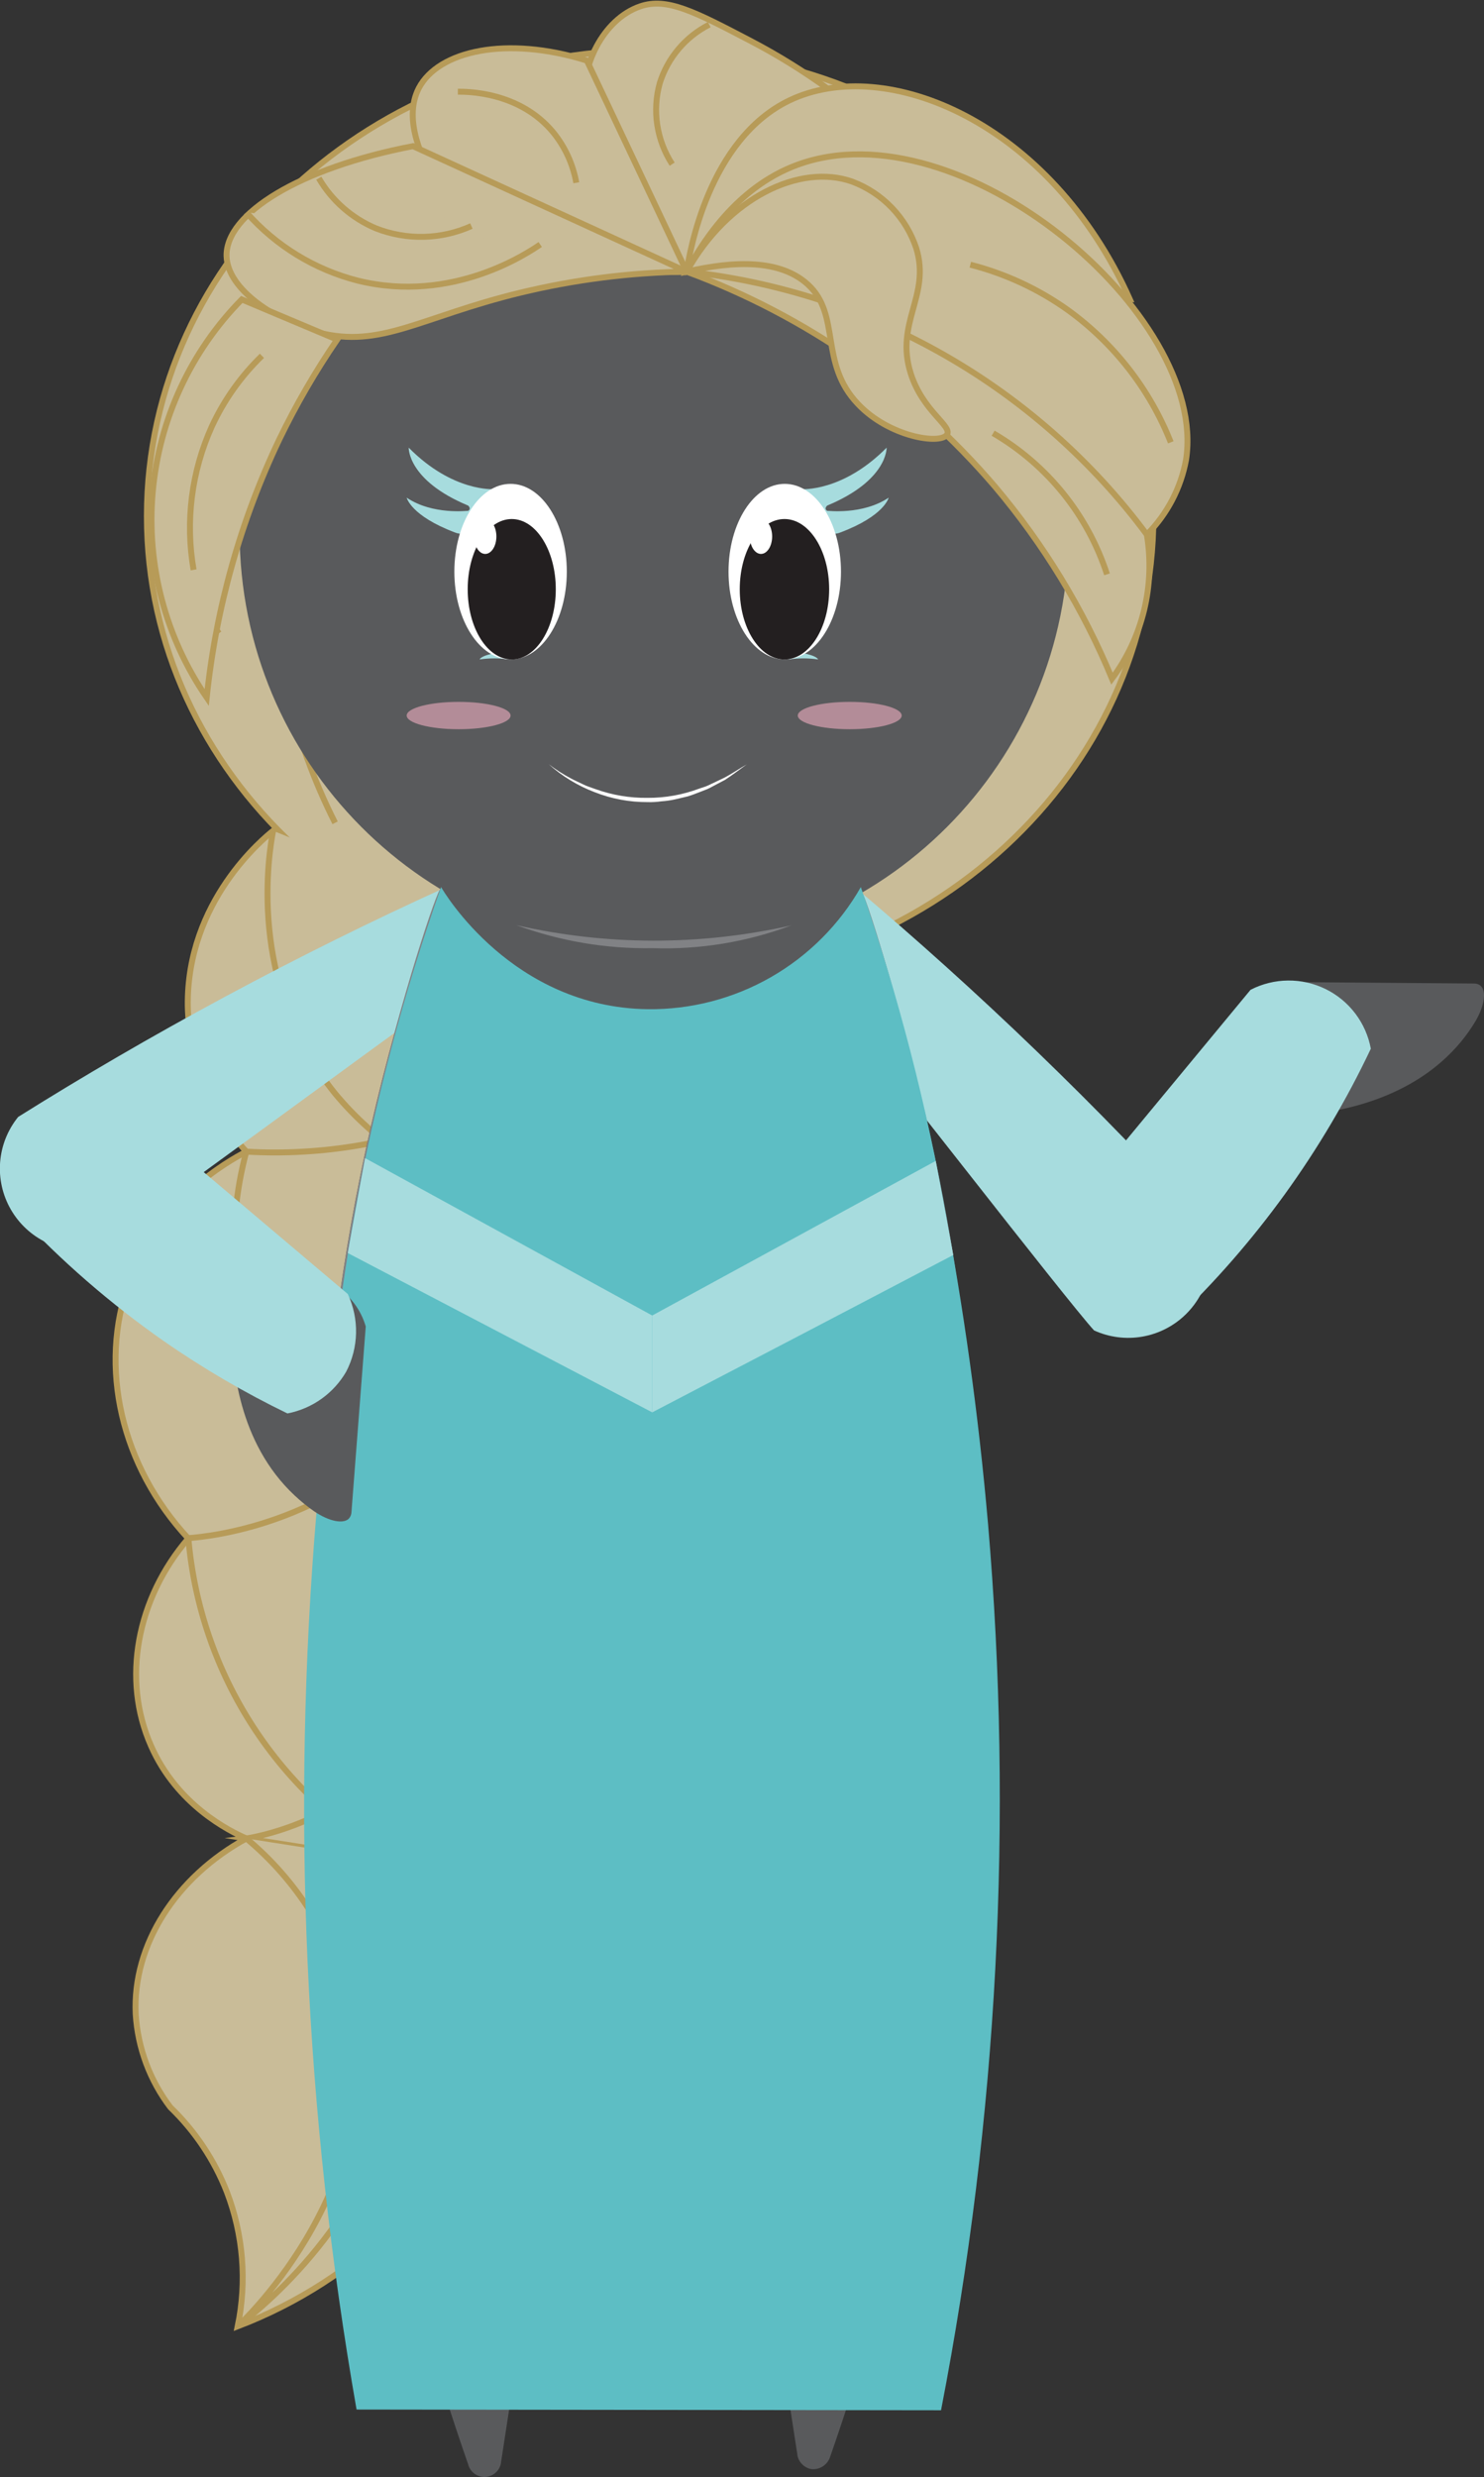 <svg width="250" height="417" viewBox="0 0 250 417" fill="none" xmlns="http://www.w3.org/2000/svg">
<rect x="0" y="0" width="250" height="417" fill="#333333" stroke="none"/>
<g clip-path="url(#clip0_132_482)">
<path d="M109.524 165.377C156.348 165.377 194.306 130.244 194.306 86.904C194.306 43.565 156.348 8.432 109.524 8.432C62.7 8.432 24.742 43.565 24.742 86.904C24.742 130.244 62.7 165.377 109.524 165.377Z" fill="#C9BC98" stroke="#B79B58" stroke-miterlimit="10"/>
<path d="M100.808 14.793C90.863 35.513 85.269 58.045 84.371 81.004C83.472 103.962 87.288 126.861 95.584 148.293" fill="#C9BC98"/>
<path d="M100.808 14.793C90.863 35.513 85.269 58.045 84.371 81.004C83.472 103.962 87.288 126.861 95.584 148.293" stroke="#B79B58" stroke-miterlimit="10"/>
<path d="M109.939 34.983C115.747 52.648 118.826 71.092 119.069 89.683C119.331 111.187 115.799 132.569 108.633 152.85" fill="#C9BC98"/>
<path d="M109.939 34.983C115.747 52.648 118.826 71.092 119.069 89.683C119.331 111.187 115.799 132.569 108.633 152.85" stroke="#B79B58" stroke-miterlimit="10"/>
<path d="M100.148 54.516C91.235 80.961 91.467 109.627 100.807 135.925Z" fill="#C9BC98"/>
<path d="M100.148 54.516C91.235 80.961 91.467 109.627 100.807 135.925" stroke="#B79B58" stroke-miterlimit="10"/>
<path d="M79.339 22.615C64.982 52.578 63.107 87.001 74.127 118.342Z" fill="#C9BC98"/>
<path d="M79.339 22.615C64.982 52.578 63.107 87.001 74.127 118.342" stroke="#B79B58" stroke-miterlimit="10"/>
<path d="M124.293 24.565C130.721 42.317 134.025 61.046 134.058 79.922C134.079 96.941 131.439 113.858 126.234 130.064" fill="#C9BC98"/>
<path d="M124.293 24.565C130.721 42.317 134.025 61.046 134.058 79.922C134.079 96.941 131.439 113.858 126.234 130.064" stroke="#B79B58" stroke-miterlimit="10"/>
<path d="M138.635 147.647C148.513 126.475 153.211 103.262 152.342 79.922C151.637 62.681 147.88 45.702 141.247 29.768" fill="#C9BC98"/>
<path d="M138.635 147.647C148.513 126.475 153.211 103.262 152.342 79.922C151.637 62.681 147.88 45.702 141.247 29.768" stroke="#B79B58" stroke-miterlimit="10"/>
<path d="M57.746 48.009C50.224 61.87 46.177 77.343 45.951 93.106C45.726 108.869 49.329 124.451 56.452 138.521" fill="#C9BC98"/>
<path d="M57.746 48.009C50.224 61.87 46.177 77.343 45.951 93.106C45.726 108.869 49.329 124.451 56.452 138.521" stroke="#B79B58" stroke-miterlimit="10"/>
<path d="M164.083 52.566C171.515 76.827 171.058 102.814 162.777 126.798Z" fill="#C9BC98"/>
<path d="M164.083 52.566C171.515 76.827 171.058 102.814 162.777 126.798" stroke="#B79B58" stroke-miterlimit="10"/>
<path d="M35.568 64.289C31.523 70.667 29.486 78.109 29.719 85.654C29.952 93.199 32.444 100.502 36.874 106.62" fill="#C9BC98"/>
<path d="M35.568 64.289C31.523 70.667 29.486 78.109 29.719 85.654C29.952 93.199 32.444 100.502 36.874 106.62" stroke="#B79B58" stroke-miterlimit="10"/>
<path d="M109.522 165.376C95.584 165.723 81.767 162.709 69.243 156.591C60.628 152.335 52.789 146.668 46.052 139.824C44.416 141.128 31.405 151.753 31.637 169.373C31.844 178.464 35.349 187.171 41.499 193.878C38.204 195.596 26.767 202.054 21.774 215.738C16.514 230.116 20.432 246.846 31.722 258.995C23.007 269.157 20.505 282.732 25.424 293.857C29.818 303.909 38.716 308.284 41.499 309.502C29.635 315.997 22.299 327.415 22.861 339.076C23.213 344.769 25.247 350.231 28.707 354.77C32.867 358.775 36.11 363.63 38.216 369.002C40.98 376.215 41.615 384.068 40.047 391.63C50.135 387.778 59.305 381.863 66.969 374.264C74.633 366.666 80.621 357.552 84.549 347.508C86.631 342.79 87.177 337.54 86.112 332.496C83.353 320.25 71.403 315.059 67.986 313.816L67.095 313.511C67.925 312.987 83.927 302.325 83.194 283.95C82.7 275.506 79.045 267.555 72.954 261.676C87.808 256.314 97.597 242.837 97.451 228.459C97.292 212.411 84.805 202.675 83.194 201.445C92.049 198.566 99.574 192.607 104.396 184.653C107.8 178.801 109.571 172.144 109.522 165.376V165.376Z" fill="#C9BC98" stroke="#B79B58" stroke-miterlimit="10"/>
<path d="M109.522 165.377C101.106 174.984 90.603 182.546 78.814 187.486C67.026 192.425 54.263 194.611 41.499 193.878C40.474 197.606 34.493 220.685 48.578 241.68C54.635 250.548 63.105 257.503 72.99 261.724C75.526 269.91 75.181 278.716 72.014 286.68C64.214 305.737 42.72 309.356 41.499 309.502L67.131 313.511C57.203 308.009 48.782 300.155 42.609 290.64C36.437 281.125 32.702 270.241 31.734 258.946C35.25 258.678 57.965 256.509 72.6 236.745C80.037 226.502 83.78 214.046 83.219 201.408C72.686 198.501 63.309 192.42 56.366 183.995C41.414 165.389 45.38 143.26 46.003 139.861" fill="#C9BC98"/>
<path d="M109.522 165.377C101.106 174.984 90.603 182.546 78.814 187.486C67.026 192.425 54.263 194.611 41.499 193.878C40.474 197.606 34.493 220.685 48.578 241.68C54.635 250.548 63.105 257.503 72.99 261.724C75.526 269.91 75.181 278.716 72.014 286.68C64.214 305.737 42.72 309.356 41.499 309.502L67.131 313.511C57.203 308.009 48.782 300.155 42.609 290.64C36.437 281.125 32.702 270.241 31.734 258.946C35.25 258.678 57.965 256.509 72.6 236.745C80.037 226.502 83.78 214.046 83.219 201.408C72.686 198.501 63.309 192.42 56.366 183.995C41.414 165.389 45.38 143.26 46.003 139.861" stroke="#B79B58" stroke-miterlimit="10"/>
<path d="M41.499 309.502C50.041 316.622 56.115 326.25 58.856 337.016C66.07 367.065 41.133 390.631 40.047 391.63C45.43 387.487 63.848 372.244 68.657 345.826C70.577 335.074 70.043 324.029 67.095 313.511" fill="#C9BC98"/>
<path d="M41.499 309.502C50.041 316.622 56.115 326.25 58.856 337.016C66.07 367.065 41.133 390.631 40.047 391.63C45.43 387.487 63.848 372.244 68.657 345.826C70.577 335.074 70.043 324.029 67.095 313.511" stroke="#B79B58" stroke-miterlimit="10"/>
<path d="M114.43 274.251C115.266 268.539 117.951 263.258 122.076 259.212C126.201 255.167 131.538 252.58 137.273 251.847C143.008 251.114 148.827 252.274 153.839 255.151C158.852 258.028 162.784 262.464 165.035 267.781C165.035 273.191 164.815 277.76 164.632 281.184C164.413 285.669 164.144 289.068 163.79 293.37C163.79 293.857 163.253 300.23 162.667 306.127C161.52 317.533 160.092 328.451 158.468 338.82C157.125 342.885 154.431 346.369 150.832 348.696C147.234 351.022 142.947 352.052 138.683 351.615C134.467 351.044 130.56 349.091 127.578 346.063C124.595 343.034 122.705 339.102 122.205 334.884C119.617 314.673 117.025 294.462 114.43 274.251Z" fill="#595A5C"/>
<path d="M134.374 413.551C134.515 414.074 134.799 414.548 135.193 414.92C135.587 415.292 136.077 415.548 136.608 415.659C137.313 415.75 138.028 415.588 138.624 415.202C139.221 414.816 139.661 414.231 139.867 413.551C145.722 396.791 150.492 379.672 154.147 362.301C156.418 351.492 158.151 341.159 159.445 331.387C159.799 318.593 149.289 308.869 138.695 309.917C129.296 310.855 121.289 320.14 121.741 331.387L134.374 413.551Z" fill="#595A5C"/>
<path d="M104.298 275.543C103.458 269.835 100.771 264.559 96.648 260.518C92.524 256.477 87.19 253.893 81.459 253.16C75.727 252.427 69.913 253.585 64.902 256.458C59.892 259.331 55.959 263.761 53.705 269.072C53.705 274.495 53.925 279.052 54.108 282.476C54.328 286.96 54.596 290.36 54.938 294.661C54.938 295.161 55.487 301.521 56.073 307.419C57.22 318.836 58.648 329.742 60.272 340.112C61.615 344.176 64.309 347.66 67.908 349.987C71.506 352.314 75.793 353.344 80.058 352.906C84.273 352.337 88.179 350.384 91.16 347.355C94.141 344.326 96.028 340.393 96.523 336.176C99.119 315.957 101.711 295.746 104.298 275.543Z" fill="#595A5C"/>
<path d="M84.355 414.855C84.201 415.466 83.847 416.008 83.35 416.395C82.852 416.782 82.24 416.993 81.609 416.993C80.978 416.993 80.365 416.782 79.867 416.395C79.37 416.008 79.016 415.466 78.862 414.855C73.009 398.09 68.239 380.967 64.581 363.592C62.25 352.784 60.578 342.402 59.284 332.654C58.93 319.86 69.439 310.136 80.034 311.184C89.433 312.122 97.439 321.419 96.988 332.654L84.355 414.855Z" fill="#595A5C"/>
<path d="M137.474 165.023C136.206 163.513 135.438 161.647 135.276 159.683C135.114 157.719 135.567 155.754 136.571 154.057C139.146 149.902 144.138 149.755 144.48 149.743C154.245 157.993 164.388 167.07 174.702 177.026C185.016 186.981 194.231 196.522 202.775 205.941C203.882 208.505 204.184 211.344 203.643 214.083C203.101 216.823 201.741 219.334 199.742 221.286C197.743 223.239 195.198 224.541 192.443 225.021C189.687 225.501 186.851 225.136 184.308 223.975C179.755 219.004 147.58 177.477 137.474 165.023Z" fill="#A7DCDE"/>
<path d="M218.68 187.785C216.133 187.341 213.806 186.063 212.066 184.152C210.327 182.242 209.274 179.807 209.074 177.233C208.874 174.659 209.538 172.092 210.961 169.936C212.385 167.78 214.486 166.159 216.935 165.328L248.28 165.572C248.69 165.554 249.093 165.683 249.415 165.937C250.403 166.778 250.147 169.166 248.621 171.823C247.896 173.044 247.08 174.209 246.18 175.308C237.88 185.385 224.857 187.335 218.68 187.785Z" fill="#595A5C"/>
<path d="M77.031 166.278C78.657 165.164 79.898 163.576 80.586 161.731C81.274 159.886 81.376 157.874 80.876 155.97C80.376 154.491 79.534 153.15 78.418 152.055C77.303 150.961 75.946 150.144 74.456 149.67C62.811 154.97 50.605 160.978 37.972 167.765C25.339 174.552 13.805 181.303 3.064 188.029C1.303 190.199 0.242 192.851 0.022 195.636C-0.199 198.42 0.431 201.205 1.828 203.625C3.225 206.045 5.323 207.985 7.847 209.191C10.371 210.396 13.201 210.809 15.965 210.376C21.69 206.83 63.922 175.539 77.031 166.278Z" fill="#A7DCDE"/>
<path d="M74.211 149.67C75.591 147.867 88.065 132.16 109.682 132.209C131.298 132.257 143.541 147.842 144.932 149.67C152.643 171.823 158.158 194.678 161.398 217.907C164.276 238.558 165.346 259.421 164.596 280.258C163.168 281.574 149.949 293.369 132.665 289.726C125.615 288.173 119.219 284.478 114.356 279.149C112.915 279.913 111.308 280.313 109.675 280.313C108.043 280.313 106.436 279.913 104.994 279.149C99.89 284.354 93.359 287.936 86.222 289.446C69.048 292.894 55.915 282.135 54.12 280.575C52.278 236.054 59.101 191.598 74.211 149.67V149.67Z" fill="#595A5C"/>
<path d="M74.212 149.67C73.699 149.524 67.572 167.813 62.787 188.37C60.615 197.74 58.955 206.648 57.685 215.104C56.794 221.002 55.244 232.529 54.39 247.395C53.474 263.845 53.682 280.465 54.158 280.477C54.634 280.49 53.694 252.451 59.04 216.054C64.838 177.245 74.835 149.877 74.212 149.67Z" fill="#818285"/>
<path d="M145.092 150.072C145.604 149.938 151.195 167.533 156.016 188.09C158.188 197.46 159.861 206.367 161.118 214.824C162.009 220.722 163.559 232.249 164.413 247.115C165.329 263.564 165.134 280.185 164.658 280.197C164.182 280.209 165.109 252.171 159.775 215.774C153.977 176.965 144.469 150.255 145.092 150.072Z" fill="#818285"/>
<path d="M110.207 159.71C148.78 159.71 180.049 128.303 180.049 89.561C180.049 50.818 148.78 19.411 110.207 19.411C71.635 19.411 40.365 50.818 40.365 89.561C40.365 128.303 71.635 159.71 110.207 159.71Z" fill="#595A5C"/>
<path d="M109.963 159.625C102.136 159.762 94.351 158.448 87.004 155.75C94.528 157.466 102.221 158.34 109.939 158.358C117.798 158.377 125.634 157.514 133.301 155.787C125.85 158.586 117.919 159.891 109.963 159.625V159.625Z" fill="#818285"/>
<path d="M164.778 260.238L54.242 259.543C55.011 221.977 61.785 184.774 74.309 149.341C74.821 150.243 86.344 169.593 109.107 169.897C116.386 169.982 123.555 168.12 129.869 164.506C136.184 160.891 141.414 155.655 145.017 149.341C151.314 167.53 156.147 186.192 159.469 205.149C162.643 223.35 164.418 241.767 164.778 260.238V260.238Z" fill="#5DBEC4"/>
<path d="M158.787 201.567L109.475 228.874L60.322 201.445C57.368 218.114 54.927 235.746 53.328 254.426C49.056 304.911 51.321 355.736 60.066 405.643L158.53 405.765C168.069 356.602 170.731 306.355 166.44 256.461C164.838 238.043 162.283 219.721 158.787 201.567V201.567Z" fill="#5DBEC4"/>
<path d="M61.493 194.962L58.588 210.949L109.852 237.756V221.452L61.493 194.962Z" fill="#A7DCDE"/>
<path d="M157.639 195.438L160.593 211.278C143.7 220.133 126.787 228.967 109.854 237.781V221.477L157.639 195.438Z" fill="#A7DCDE"/>
<path d="M39.059 223.561C39.804 220.883 41.456 218.546 43.732 216.947C46.008 215.348 48.769 214.585 51.545 214.787C53.879 215.059 56.081 216.014 57.872 217.532C59.664 219.05 60.966 221.062 61.615 223.317L59.21 254.548C59.198 254.957 59.043 255.349 58.771 255.656C57.856 256.583 55.488 256.168 52.937 254.438C51.766 253.622 50.656 252.722 49.617 251.745C40.108 242.85 39.059 229.739 39.059 223.561Z" fill="#595A5C"/>
<path d="M80.791 111.019C82.434 110.774 84.104 110.774 85.747 111.019L84.294 109.8C84.294 109.8 81.218 110.178 80.791 111.019Z" fill="#A7DCDE"/>
<path d="M68.512 83.785C68.512 83.785 69.195 86.843 76.69 89.658C76.69 89.658 81.303 91.79 83.171 82.347C83.171 82.347 76.262 82.859 68.853 75.365C68.853 75.365 68.634 80.86 78.862 85.113C78.862 85.113 79.46 85.625 78.862 86.002C78.826 85.954 72.942 86.758 68.512 83.785Z" fill="#A7DCDE"/>
<path d="M86.015 111.019C91.246 111.019 95.486 104.401 95.486 96.238C95.486 88.075 91.246 81.457 86.015 81.457C80.784 81.457 76.543 88.075 76.543 96.238C76.543 104.401 80.784 111.019 86.015 111.019Z" fill="white"/>
<path d="M149.704 83.785C149.704 83.785 149.033 86.843 141.526 89.658C141.526 89.658 136.912 91.79 135.045 82.347C135.045 82.347 141.953 82.859 149.362 75.365C149.362 75.365 149.582 80.86 139.354 85.113C139.354 85.113 138.755 85.625 139.354 86.002C139.39 85.954 145.249 86.758 149.704 83.785Z" fill="#A7DCDE"/>
<path d="M137.829 111.019C136.182 110.775 134.508 110.775 132.861 111.019L134.314 109.8C134.314 109.8 137.39 110.178 137.829 111.019Z" fill="#A7DCDE"/>
<path d="M132.202 111.019C137.433 111.019 141.674 104.401 141.674 96.238C141.674 88.075 137.433 81.457 132.202 81.457C126.971 81.457 122.73 88.075 122.73 96.238C122.73 104.401 126.971 111.019 132.202 111.019Z" fill="white"/>
<path d="M86.21 111.019C90.309 111.019 93.631 105.727 93.631 99.199C93.631 92.671 90.309 87.379 86.21 87.379C82.112 87.379 78.789 92.671 78.789 99.199C78.789 105.727 82.112 111.019 86.21 111.019Z" fill="#231F20"/>
<path d="M81.743 93.253C82.781 93.253 83.623 91.938 83.623 90.316C83.623 88.694 82.781 87.379 81.743 87.379C80.705 87.379 79.863 88.694 79.863 90.316C79.863 91.938 80.705 93.253 81.743 93.253Z" fill="white"/>
<path d="M132.152 111.019C136.311 111.019 139.683 105.727 139.683 99.199C139.683 92.671 136.311 87.379 132.152 87.379C127.993 87.379 124.621 92.671 124.621 99.199C124.621 105.727 127.993 111.019 132.152 111.019Z" fill="#231F20"/>
<path d="M128.198 93.253C129.236 93.253 130.078 91.938 130.078 90.316C130.078 88.694 129.236 87.379 128.198 87.379C127.16 87.379 126.318 88.694 126.318 90.316C126.318 91.938 127.16 93.253 128.198 93.253Z" fill="white"/>
<path opacity="0.57" d="M77.263 122.765C82.097 122.765 86.015 121.734 86.015 120.462C86.015 119.19 82.097 118.159 77.263 118.159C72.43 118.159 68.512 119.19 68.512 120.462C68.512 121.734 72.43 122.765 77.263 122.765Z" fill="#F7B1C4"/>
<path opacity="0.57" d="M143.15 122.765C147.983 122.765 151.902 121.734 151.902 120.462C151.902 119.19 147.983 118.159 143.15 118.159C138.317 118.159 134.398 119.19 134.398 120.462C134.398 121.734 138.317 122.765 143.15 122.765Z" fill="#F7B1C4"/>
<path d="M92.422 128.638C93.62 129.556 94.894 130.371 96.23 131.075C96.889 131.429 97.585 131.721 98.244 132.05C98.903 132.379 99.635 132.598 100.343 132.854C103.145 133.86 106.105 134.356 109.083 134.316C112.063 134.335 115.021 133.806 117.81 132.757L118.872 132.403C119.221 132.267 119.564 132.112 119.897 131.94L121.923 130.978C123.254 130.295 124.487 129.43 125.793 128.687C124.572 129.564 123.351 130.503 122.131 131.295L120.117 132.355C119.789 132.545 119.451 132.715 119.104 132.866L118.042 133.281C117.334 133.549 116.626 133.841 115.894 134.061L113.672 134.585C112.928 134.745 112.174 134.851 111.414 134.901C110.659 135.012 109.895 135.057 109.132 135.035C106.07 135.052 103.034 134.486 100.185 133.366C97.328 132.28 94.697 130.677 92.422 128.638Z" fill="white"/>
<path d="M197.735 222.476C195.149 223.699 192.244 224.078 189.43 223.558C186.617 223.039 184.04 221.647 182.064 219.582C180.088 217.516 178.814 214.881 178.424 212.052C178.034 209.223 178.547 206.343 179.89 203.821L210.673 166.632C212.622 165.627 214.779 165.092 216.973 165.069C219.166 165.046 221.334 165.537 223.304 166.501C225.273 167.465 226.989 168.876 228.314 170.621C229.639 172.366 230.537 174.397 230.934 176.55C222.787 193.764 211.532 209.333 197.735 222.476V222.476Z" fill="#A7DCDE"/>
<path d="M2.845 204.296C1.654 201.701 1.311 198.797 1.866 195.997C2.421 193.196 3.844 190.641 5.934 188.693C8.024 186.745 10.676 185.503 13.512 185.144C16.349 184.784 19.227 185.324 21.739 186.689L58.589 217.846C59.551 219.9 60.027 222.148 59.98 224.415C59.934 226.682 59.366 228.908 58.32 230.921C57.27 232.731 55.843 234.296 54.135 235.509C52.428 236.722 50.479 237.555 48.421 237.952C41.169 234.437 34.203 230.363 27.586 225.766C18.61 219.492 10.318 212.296 2.845 204.296V204.296Z" fill="#A7DCDE"/>
<path d="M115.674 45.73C135.799 53.172 153.682 65.63 167.622 81.92C175.825 91.616 182.474 102.521 187.334 114.248C189.893 110.806 191.731 106.885 192.74 102.719C193.748 98.553 193.907 94.227 193.205 89.999C188.589 77.489 180.488 66.556 169.856 58.488C146.799 41.246 120.837 44.902 115.674 45.73Z" fill="#C9BC98" stroke="#B79B58" stroke-miterlimit="10"/>
<path d="M115.674 45.731C112.178 39.027 108.136 32.62 103.59 26.576C100.759 22.835 99.062 21.019 98.562 17.693C97.646 11.344 101.576 3.217 107.85 1.072C112.366 -0.475 117.053 1.974 126.415 6.872C130.992 9.259 135.386 11.98 139.561 15.012C138.837 19.051 137.516 22.96 135.643 26.612C131.199 34.948 124.203 41.647 115.674 45.731V45.731Z" fill="#C9BC98" stroke="#B79B58" stroke-miterlimit="10"/>
<path d="M115.674 45.731C116.15 42.599 119.336 23.444 133.018 16.888C149.252 9.151 176.959 20.544 190.313 50.337L115.674 45.731Z" fill="#C9BC98" stroke="#B79B58" stroke-miterlimit="10"/>
<path d="M115.674 45.731C122.265 33.363 130.113 29.305 134.227 27.782C161.678 17.583 203.568 52.981 199.809 77.376C198.934 82.152 196.632 86.553 193.205 89.999C184.043 77.677 172.424 67.383 159.081 59.764C145.737 52.145 130.958 47.367 115.674 45.731V45.731Z" fill="#C9BC98" stroke="#B79B58" stroke-miterlimit="10"/>
<path d="M115.674 45.731C122.619 33.229 134.813 27.453 143.589 30.585C146.111 31.535 148.388 33.038 150.253 34.982C152.118 36.926 153.524 39.262 154.366 41.819C156.808 49.813 150.705 54.333 153.426 62.875C155.465 69.272 160.481 71.709 159.529 73.172C158.382 74.902 149.765 73.549 144.541 68.017C137.937 61.12 141.721 53.042 136.106 47.9C131.444 43.647 123.742 43.866 115.674 45.731Z" fill="#C9BC98" stroke="#B79B58" stroke-miterlimit="10"/>
<path d="M119.482 4.143C117.506 5.149 115.75 6.54 114.319 8.232C112.887 9.925 111.808 11.886 111.146 14C110.508 16.291 110.365 18.691 110.725 21.041C111.084 23.392 111.939 25.639 113.233 27.636" fill="#C9BC98"/>
<path d="M119.482 4.143C117.506 5.149 115.75 6.54 114.319 8.232C112.887 9.925 111.808 11.886 111.146 14C110.508 16.291 110.365 18.691 110.725 21.041C111.084 23.392 111.939 25.639 113.233 27.636" stroke="#B79B58" stroke-miterlimit="10"/>
<path d="M115.675 45.731L98.868 10.199C85.307 5.983 73.87 8.53 70.562 14.829C67.669 20.374 71.698 27.563 72.625 29.232C82.622 47.083 112.477 45.901 115.675 45.731Z" fill="#C9BC98" stroke="#B79B58" stroke-miterlimit="10"/>
<path d="M115.675 45.731L69.573 24.602C50.496 28.257 37.997 35.97 38.168 43.111C38.314 48.838 46.626 54.077 53.608 55.966C64.154 58.72 70.843 53.358 87.589 49.289C96.789 47.062 106.209 45.868 115.675 45.731V45.731Z" fill="#C9BC98" stroke="#B79B58" stroke-miterlimit="10"/>
<path d="M56.794 57.172C53.12 62.537 49.856 68.17 47.029 74.025C40.513 87.692 36.385 102.371 34.823 117.428C27.864 107.309 24.648 95.088 25.726 82.86C26.803 70.633 32.108 59.16 40.731 50.41L56.794 57.172Z" fill="#C9BC98" stroke="#B79B58" stroke-miterlimit="10"/>
<path d="M41.5 35.751C46.462 41.394 53.02 45.404 60.309 47.254C76.262 51.165 88.969 42.55 91.007 41.161" fill="#C9BC98"/>
<path d="M41.5 35.751C46.462 41.394 53.02 45.404 60.309 47.254C76.262 51.165 88.969 42.55 91.007 41.161" stroke="#B79B58" stroke-miterlimit="10"/>
<path d="M77.129 15.439C78.435 15.439 87.492 15.317 93.241 22.335C95.213 24.778 96.535 27.678 97.085 30.767" fill="#C9BC98"/>
<path d="M77.129 15.439C78.435 15.439 87.492 15.317 93.241 22.335C95.213 24.778 96.535 27.678 97.085 30.767" stroke="#B79B58" stroke-miterlimit="10"/>
<path d="M53.705 30C55.904 33.773 59.271 36.732 63.299 38.432C65.874 39.445 68.626 39.933 71.393 39.868C74.16 39.803 76.886 39.186 79.411 38.054" fill="#C9BC98"/>
<path d="M53.705 30C55.904 33.773 59.271 36.732 63.299 38.432C65.874 39.445 68.626 39.933 71.393 39.868C74.16 39.803 76.886 39.186 79.411 38.054" stroke="#B79B58" stroke-miterlimit="10"/>
<path d="M44.125 59.902C40.608 63.313 37.749 67.34 35.69 71.782C32.265 79.344 31.194 87.757 32.614 95.933" fill="#C9BC98"/>
<path d="M44.125 59.902C40.608 63.313 37.749 67.34 35.69 71.782C32.265 79.344 31.194 87.757 32.614 95.933" stroke="#B79B58" stroke-miterlimit="10"/>
<path d="M163.461 44.561C169.39 46.078 174.986 48.681 179.963 52.238C187.717 57.859 193.708 65.568 197.234 74.463" fill="#C9BC98"/>
<path d="M163.461 44.561C169.39 46.078 174.986 48.681 179.963 52.238C187.717 57.859 193.708 65.568 197.234 74.463" stroke="#B79B58" stroke-miterlimit="10"/>
<path d="M167.305 72.928C176.408 78.225 183.239 86.683 186.492 96.689Z" fill="#C9BC98"/>
<path d="M167.305 72.928C176.408 78.225 183.239 86.683 186.492 96.689" stroke="#B79B58" stroke-miterlimit="10"/>
</g>
<defs>
<clipPath id="clip0_132_482">
<rect width="250" height="417" fill="white"/>
</clipPath>
</defs>
</svg>
